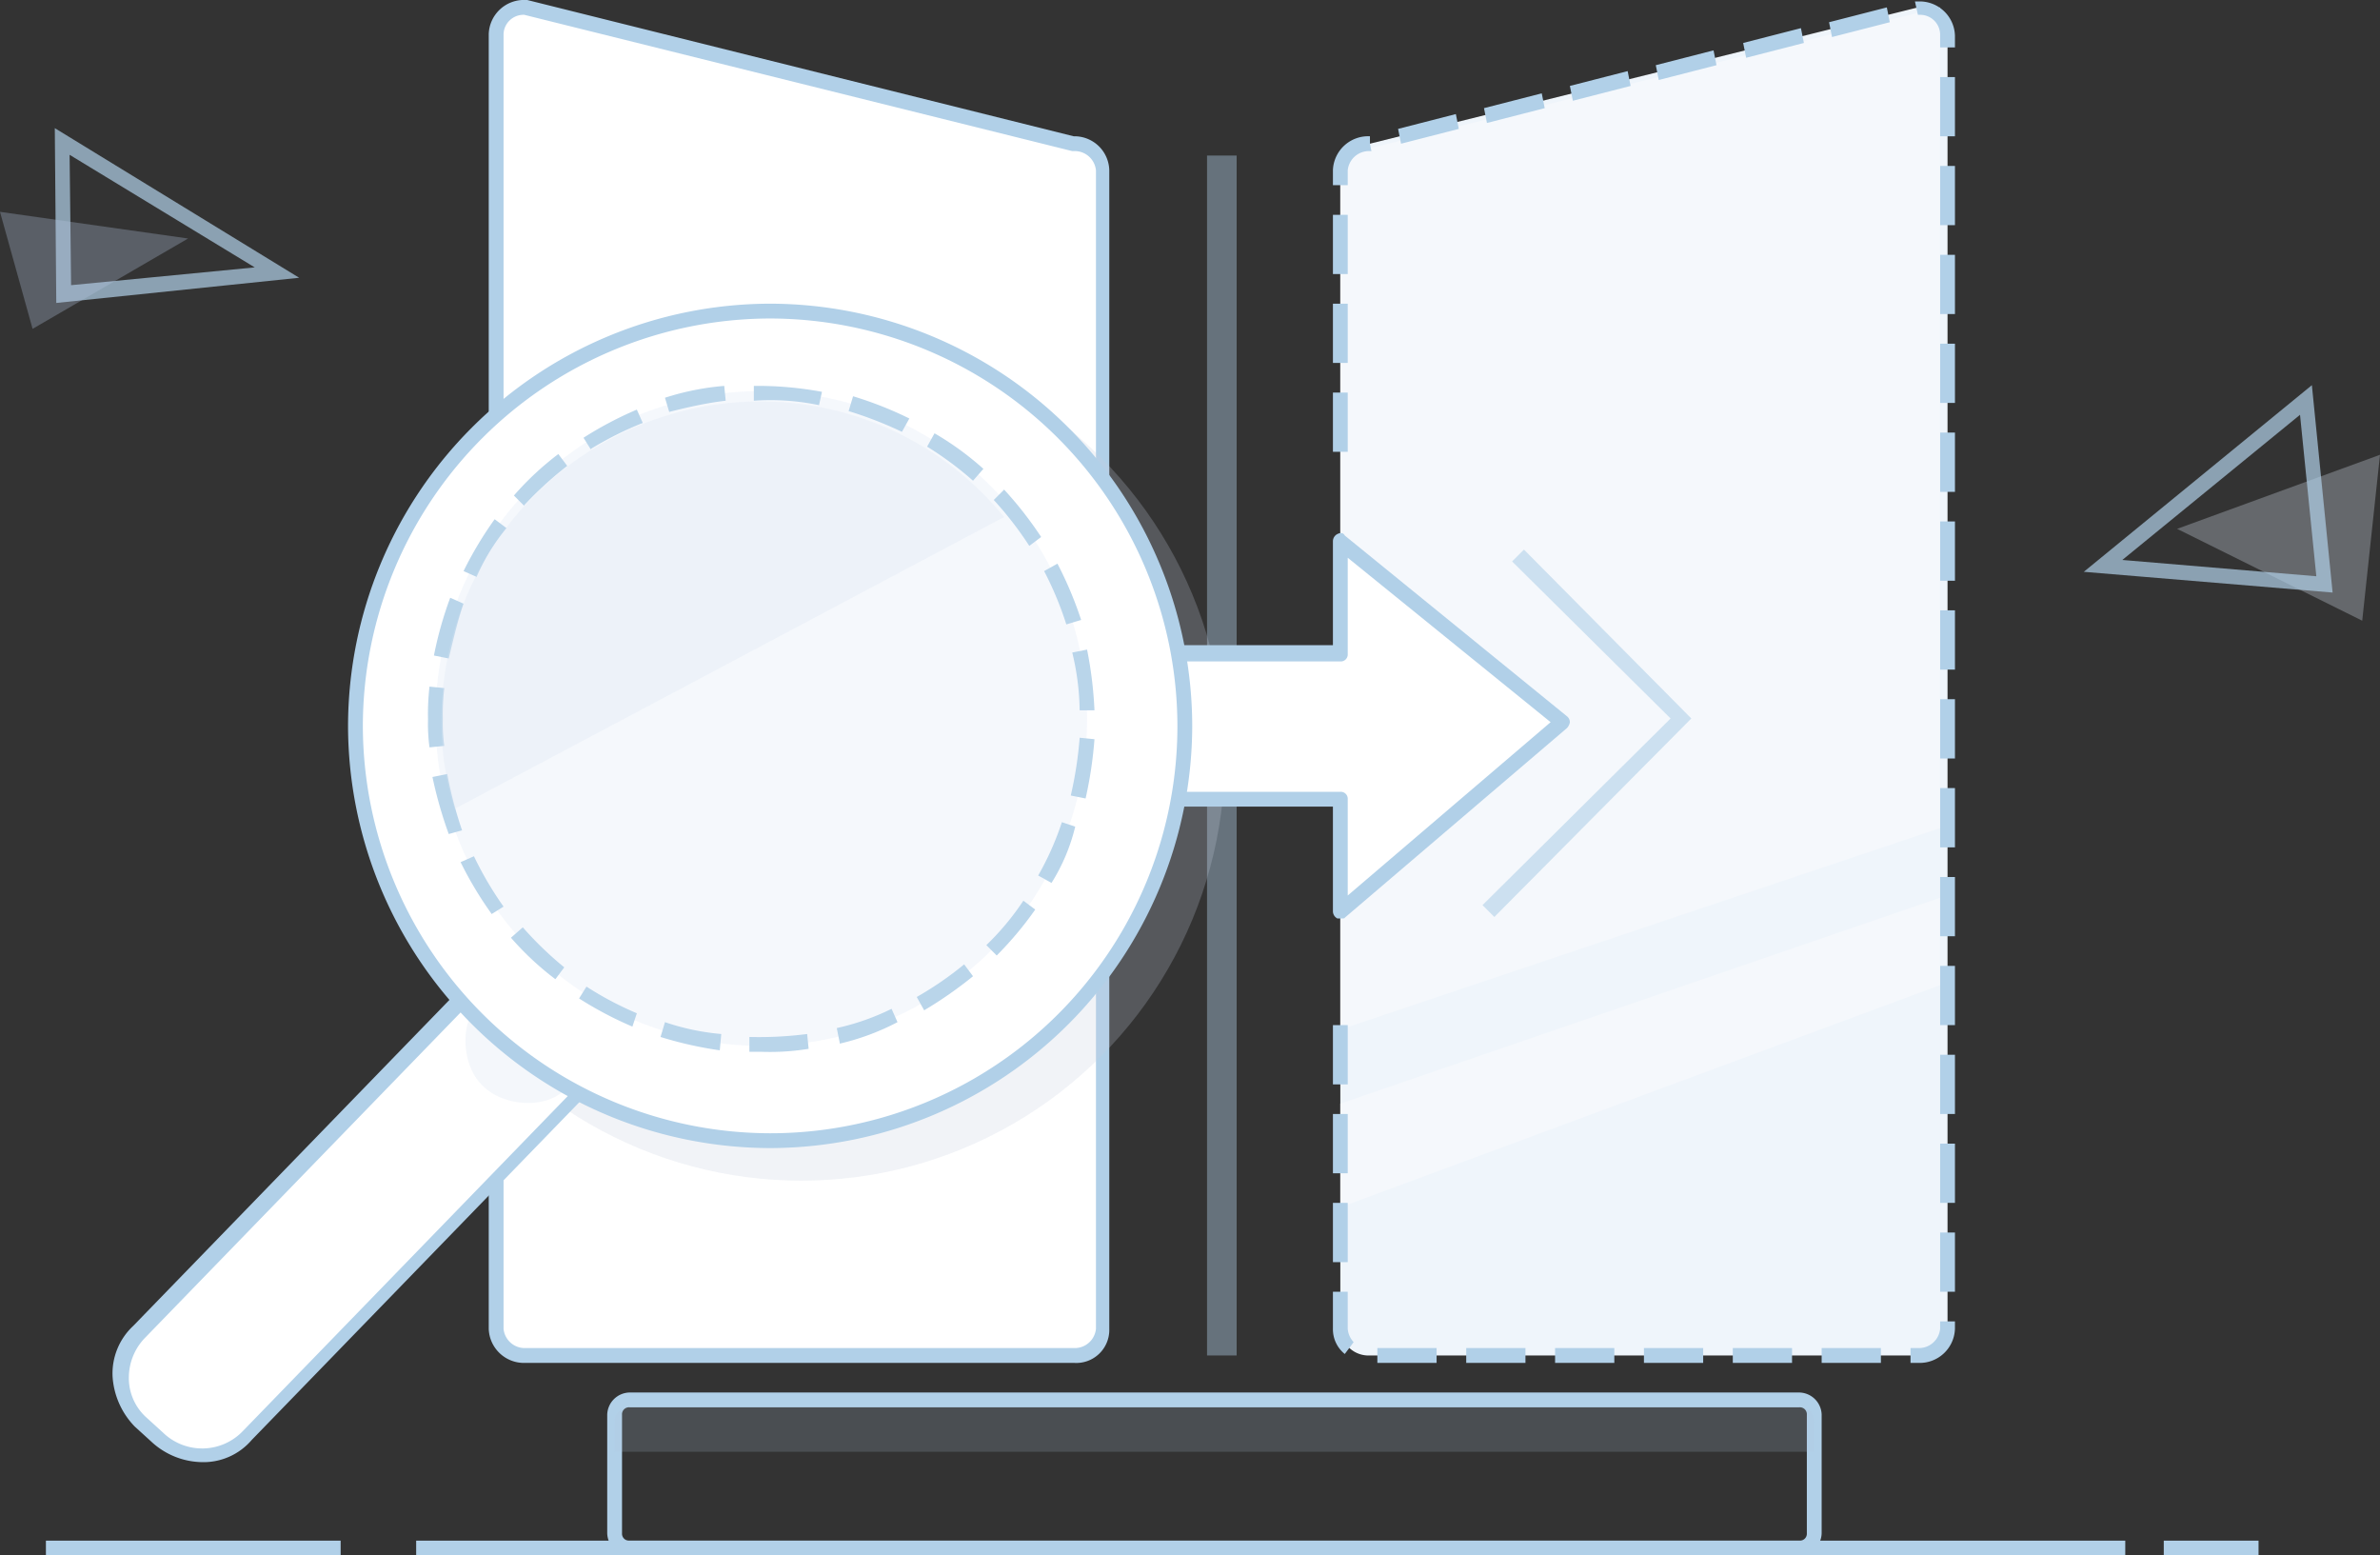 <svg id="图层_1" data-name="图层 1" xmlns="http://www.w3.org/2000/svg" viewBox="0 0 160.7 105"><rect x="0" y="0" width="160.7" height="105" fill="#333333" stroke="none"/><defs><style>.cls-1{fill:none;}.cls-1,.cls-11,.cls-13,.cls-14,.cls-2,.cls-5,.cls-6,.cls-7,.cls-8{isolation:isolate;}.cls-14,.cls-2,.cls-4,.cls-6{fill:#b1d0e8;}.cls-2{opacity:0.4;}.cls-3{fill:#fff;}.cls-5{fill:#c4cede;opacity:0.24;}.cls-6{opacity:0.7;}.cls-7{fill:#b5c7df;}.cls-7,.cls-8{opacity:0.3;}.cls-8{fill:#d9e3f2;}.cls-9{fill:#eff5fb;}.cls-10{fill:#f5f8fc;}.cls-11{opacity:0.9;}.cls-12{fill:#f4f7fc;}.cls-13{fill:#b5cadf;opacity:0.18;}.cls-14{opacity:0.6;}</style></defs><title>VMWARE-实体资源-镜像</title><path class="cls-1" d="M-172.7-149.95" transform="translate(167.2 148.45)"/><rect class="cls-2" x="81.5" y="10.5" width="2" height="81"/><path class="cls-3" d="M-94.7-138.75l-37-9.2a1.91,1.91,0,0,0-2,1.8v87.4a1.91,1.91,0,0,0,2,1.8h37a1.91,1.91,0,0,0,2-1.8v-78.2A1.91,1.91,0,0,0-94.7-138.75Z" transform="translate(167.2 148.45)"/><path class="cls-4" d="M-94.7-56.45h-37a2.38,2.38,0,0,1-2.5-2.3v-87.4a2.38,2.38,0,0,1,2.5-2.3h.1l36.9,9.2a2.35,2.35,0,0,1,2.4,2.3v78.2A2.23,2.23,0,0,1-94.7-56.45Zm-37.1-91a1.35,1.35,0,0,0-1.4,1.3v87.4a1.44,1.44,0,0,0,1.5,1.3h37a1.44,1.44,0,0,0,1.5-1.3v-78.2a1.44,1.44,0,0,0-1.5-1.3h-.1Z" transform="translate(167.2 148.45)"/><circle class="cls-5" cx="54.1" cy="51.1" r="28.6"/><path class="cls-6" d="M-163.4-128l-.1-11.8,16.5,10.1Zm.9-10,.1,8.8,12.4-1.2Z" transform="translate(167.2 148.45)"/><path class="cls-7" d="M-154.5-132.35l-12.7-1.8,2.2,7.9Z" transform="translate(167.2 148.45)"/><path class="cls-3" d="M-115.7-98.75l4.2,4a2,2,0,0,1,0,3l-39,40.2a4.29,4.29,0,0,1-6.1.1l-1.1-1a4.29,4.29,0,0,1-.1-6.1l39-40.2A2.2,2.2,0,0,1-115.7-98.75Z" transform="translate(167.2 148.45)"/><path class="cls-4" d="M-153.6-49.75a5.13,5.13,0,0,1-3.4-1.4l-1.1-1a5.32,5.32,0,0,1-1.5-3.4,4.39,4.39,0,0,1,1.4-3.4l39-40.2a2.69,2.69,0,0,1,3.8-.1l4.2,4a2.73,2.73,0,0,1,.8,1.9,2.73,2.73,0,0,1-.8,1.9l-39,40.2A4.29,4.29,0,0,1-153.6-49.75Zm36.4-49.1a1.85,1.85,0,0,0-1.2.5l-39,40.2a3.86,3.86,0,0,0-1.1,2.7,3.57,3.57,0,0,0,1.2,2.7l1.1,1a3.8,3.8,0,0,0,5.4-.1l39-40.2a1.66,1.66,0,0,0,.5-1.2,1.85,1.85,0,0,0-.5-1.2l-4.2-4A1.92,1.92,0,0,0-117.2-98.85Z" transform="translate(167.2 148.45)"/><path class="cls-8" d="M-101.1-113.25l3.3,3.3a1.75,1.75,0,0,1,0,2.5L-129-74.95c-1.3,1.4-4.2,1.2-5.6-.2h0c-1.4-1.3-1.6-4.2-.3-5.5l31.3-32.6A1.75,1.75,0,0,1-101.1-113.25Z" transform="translate(167.2 148.45)"/><path class="cls-8" d="M-20.2-112.75l13.7-5-1.2,11.2Z" transform="translate(167.2 148.45)"/><path class="cls-6" d="M-9.7-108.45l-16.8-1.4,15.4-12.6Zm-14.2-2.2,13.1,1.1-1.1-10.9Z" transform="translate(167.2 148.45)"/><path class="cls-3" d="M-144.2-43.95h-19.9" transform="translate(167.2 148.45)"/><rect class="cls-4" x="3.1" y="104" width="19.9" height="1"/><path class="cls-3" d="M-14.7-43.95h-6.4" transform="translate(167.2 148.45)"/><rect class="cls-4" x="146.1" y="104" width="6.4" height="1"/><path class="cls-3" d="M-23.7-43.95H-139.1" transform="translate(167.2 148.45)"/><rect class="cls-4" x="28.1" y="104" width="115.4" height="1"/><path class="cls-9" d="M-76.7-117.95v-19a1.91,1.91,0,0,1,2-1.8l37-9.2a1.91,1.91,0,0,1,2,1.8v87.4a1.91,1.91,0,0,1-2,1.8h-37a1.91,1.91,0,0,1-2-1.8v-22.1" transform="translate(167.2 148.45)"/><path class="cls-10" d="M-76.7-137.95l40.5-10v55.4l-40.5,13.6Z" transform="translate(167.2 148.45)"/><path class="cls-10" d="M-76.7-73.95l40.5-13.9v5.9l-40.5,15Z" transform="translate(167.2 148.45)"/><path class="cls-3" d="M-76.7-86.95l15-12.8-15-12.2v7.6h-14v9.9h14Z" transform="translate(167.2 148.45)"/><path class="cls-4" d="M-76.7-86.45h-.2a.55.55,0,0,1-.3-.5V-94H-90.7a.47.47,0,0,1-.5-.5v-9.9a.47.47,0,0,1,.5-.5h13.5v-7a.55.55,0,0,1,.3-.5c.2-.1.4-.1.5.1l15,12.2a.52.52,0,0,1,.2.4.76.76,0,0,1-.2.4l-15,12.8C-76.4-86.45-76.5-86.45-76.7-86.45ZM-90.2-95h13.5a.47.47,0,0,1,.5.5V-88l13.7-11.7-13.7-11.1v6.5a.47.47,0,0,1-.5.5H-90.2Z" transform="translate(167.2 148.45)"/><circle class="cls-3" cx="52" cy="49" r="28"/><path class="cls-4" d="M-115.2-70.95a28.55,28.55,0,0,1-28.5-28.5,28.55,28.55,0,0,1,28.5-28.5,28.55,28.55,0,0,1,28.5,28.5A28.55,28.55,0,0,1-115.2-70.95Zm0-56a27.55,27.55,0,0,0-27.5,27.5,27.55,27.55,0,0,0,27.5,27.5,27.48,27.48,0,0,0,27.5-27.5A27.55,27.55,0,0,0-115.2-126.95Z" transform="translate(167.2 148.45)"/><g class="cls-11"><ellipse class="cls-12" cx="51.4" cy="48.5" rx="22" ry="22.1"/><path class="cls-4" d="M-115.8-77.45h-.8v-1a25.49,25.49,0,0,0,3.9-.2l.1,1A16.17,16.17,0,0,1-115.8-77.45Zm-2.8-.1a25.85,25.85,0,0,1-4-.9l.3-1a16.06,16.06,0,0,0,3.8.8Zm8.1-.5-.2-1a16.27,16.27,0,0,0,3.7-1.3l.4.9A16.42,16.42,0,0,1-110.5-78Zm-14-1.1a24.75,24.75,0,0,1-3.6-1.9l.5-.8a22.11,22.11,0,0,0,3.4,1.8Zm19.7-1.1-.5-.9a22.74,22.74,0,0,0,3.2-2.2l.6.8A27.49,27.49,0,0,1-104.8-80.25Zm-24.9-2.1a19.91,19.91,0,0,1-3-2.8l.8-.7a23.67,23.67,0,0,0,2.8,2.7Zm29.8-1.6-.7-.7a18.1,18.1,0,0,0,2.5-3l.8.6A23.75,23.75,0,0,1-99.9-83.95Zm-34.1-2.8a25,25,0,0,1-2.1-3.5l.9-.4a23.29,23.29,0,0,0,2,3.4Zm37.8-2.1-.9-.5a19.64,19.64,0,0,0,1.6-3.6l.9.3A12.78,12.78,0,0,1-96.2-88.85Zm-40.7-3.3A28.47,28.47,0,0,1-138-96l1-.2a26.64,26.64,0,0,0,1,3.8Zm43-2.4-1-.2a26.29,26.29,0,0,0,.6-3.9l1,.1A27.61,27.61,0,0,1-93.9-94.55ZM-138.2-98a12.1,12.1,0,0,1-.1-1.9,16.2,16.2,0,0,1,.1-2.2l1,.1a14.77,14.77,0,0,0-.1,2.1,10.87,10.87,0,0,0,.1,1.8Zm43.9-2.5a17.37,17.37,0,0,0-.5-3.9l1-.2a27,27,0,0,1,.5,4.1Zm-42.6-3.5-1-.2a25,25,0,0,1,1.1-3.9l.9.4C-136.3-106.55-136.6-105.25-136.9-104Zm41.7-2.3a22.77,22.77,0,0,0-1.5-3.6l.9-.5a25.44,25.44,0,0,1,1.6,3.8Zm-39.8-3.2-.9-.4a25,25,0,0,1,2.1-3.5l.8.6A13.85,13.85,0,0,0-135-109.55Zm37.3-2.1a23.39,23.39,0,0,0-2.4-3.1l.7-.7a25.12,25.12,0,0,1,2.5,3.2Zm-34.1-2.7-.7-.7a19.91,19.91,0,0,1,3-2.8l.6.8A24.43,24.43,0,0,0-131.8-114.35Zm30.3-1.7a22.59,22.59,0,0,0-3.1-2.3l.5-.9a19.92,19.92,0,0,1,3.3,2.4Zm-25.8-2.1-.5-.8a24.75,24.75,0,0,1,3.6-1.9l.4.9A23.13,23.13,0,0,0-127.3-118.15Zm21-1.2a26.71,26.71,0,0,0-3.6-1.4l.3-1a25,25,0,0,1,3.8,1.5Zm-15.7-1.3-.3-1a17.73,17.73,0,0,1,4-.8l.1,1C-119.5-121.25-120.8-120.95-122-120.65Zm10.1-.5a16,16,0,0,0-4.4-.3v-1a23.83,23.83,0,0,1,4.6.4Z" transform="translate(167.2 148.45)"/></g><path class="cls-4" d="M-45.7-43.45h-79a1.54,1.54,0,0,1-1.5-1.5v-8a1.54,1.54,0,0,1,1.5-1.5h79a1.54,1.54,0,0,1,1.5,1.5v8A1.54,1.54,0,0,1-45.7-43.45Zm-79-10a.47.47,0,0,0-.5.5v8a.47.47,0,0,0,.5.5h79a.47.47,0,0,0,.5-.5v-8a.47.47,0,0,0-.5-.5Z" transform="translate(167.2 148.45)"/><path class="cls-13" d="M-124.7-53.45h79a.94.94,0,0,1,1,1v2h-81v-2A.94.94,0,0,1-124.7-53.45Z" transform="translate(167.2 148.45)"/><polygon class="cls-14" points="100.9 61.9 100.1 61.1 112.8 48.5 102.1 37.9 102.9 37.1 114.2 48.5 100.9 61.9"/><path class="cls-4" d="M-37.7-56.45h-.5v-1h.5a1.44,1.44,0,0,0,1.5-1.3v-.5h1v.5A2.38,2.38,0,0,1-37.7-56.45Zm-2.5,0h-4v-1h4Zm-6,0h-4v-1h4Zm-6,0h-4v-1h4Zm-6,0h-4v-1h4Zm-6,0h-4v-1h4Zm-6,0h-4v-1h4Zm-6.2-.6a2.14,2.14,0,0,1-.8-1.7v-2.5h1v2.5a1.49,1.49,0,0,0,.4.9Zm41.2-4.2h-1v-4h1Zm-41-2h-1v-4h1Zm41-4h-1v-4h1Zm-41-2h-1v-4h1Zm41-4h-1v-4h1Zm-41-2h-1v-4h1Zm41-4h-1v-4h1Zm0-12h-1v-4h1Zm0-6h-1v-4h1Zm0-6h-1v-4h1Zm0-6h-1v-4h1Zm0-6h-1v-4h1Zm-41-2.7h-1v-4h1Zm41-3.3h-1v-4h1Zm-41-2.7h-1v-4h1Zm41-3.3h-1v-4h1Zm-41-2.7h-1v-4h1Zm41-3.3h-1v-4h1Zm-41-2.7h-1v-1a2.38,2.38,0,0,1,2.5-2.3v.5l.1.5h-.1a1.44,1.44,0,0,0-1.5,1.3Zm3.6-2.8-.2-1,3.9-1,.2,1Zm37.4-.5h-1v-4h1Zm-31.6-.9-.2-1,3.9-1,.2,1Zm5.8-1.5-.2-1,3.9-1,.2,1Zm5.8-1.4-.2-1,3.9-1,.2,1Zm5.9-1.5-.2-1,3.9-1,.2,1Zm14.1-.7h-1v-.9a1.35,1.35,0,0,0-1.4-1.3h-.1l-.2-.9h.2a2.38,2.38,0,0,1,2.5,2.3Zm-8.3-.7-.2-1,3.9-1,.2,1Zm8.3,60.7h-1v-4h1Z" transform="translate(167.2 148.45)"/><path class="cls-8" d="M-136.5-93.85a19.64,19.64,0,0,1-.9-5.9,21.55,21.55,0,0,1,21.5-21.6,21.24,21.24,0,0,1,16.5,7.8Z" transform="translate(167.2 148.45)"/></svg>